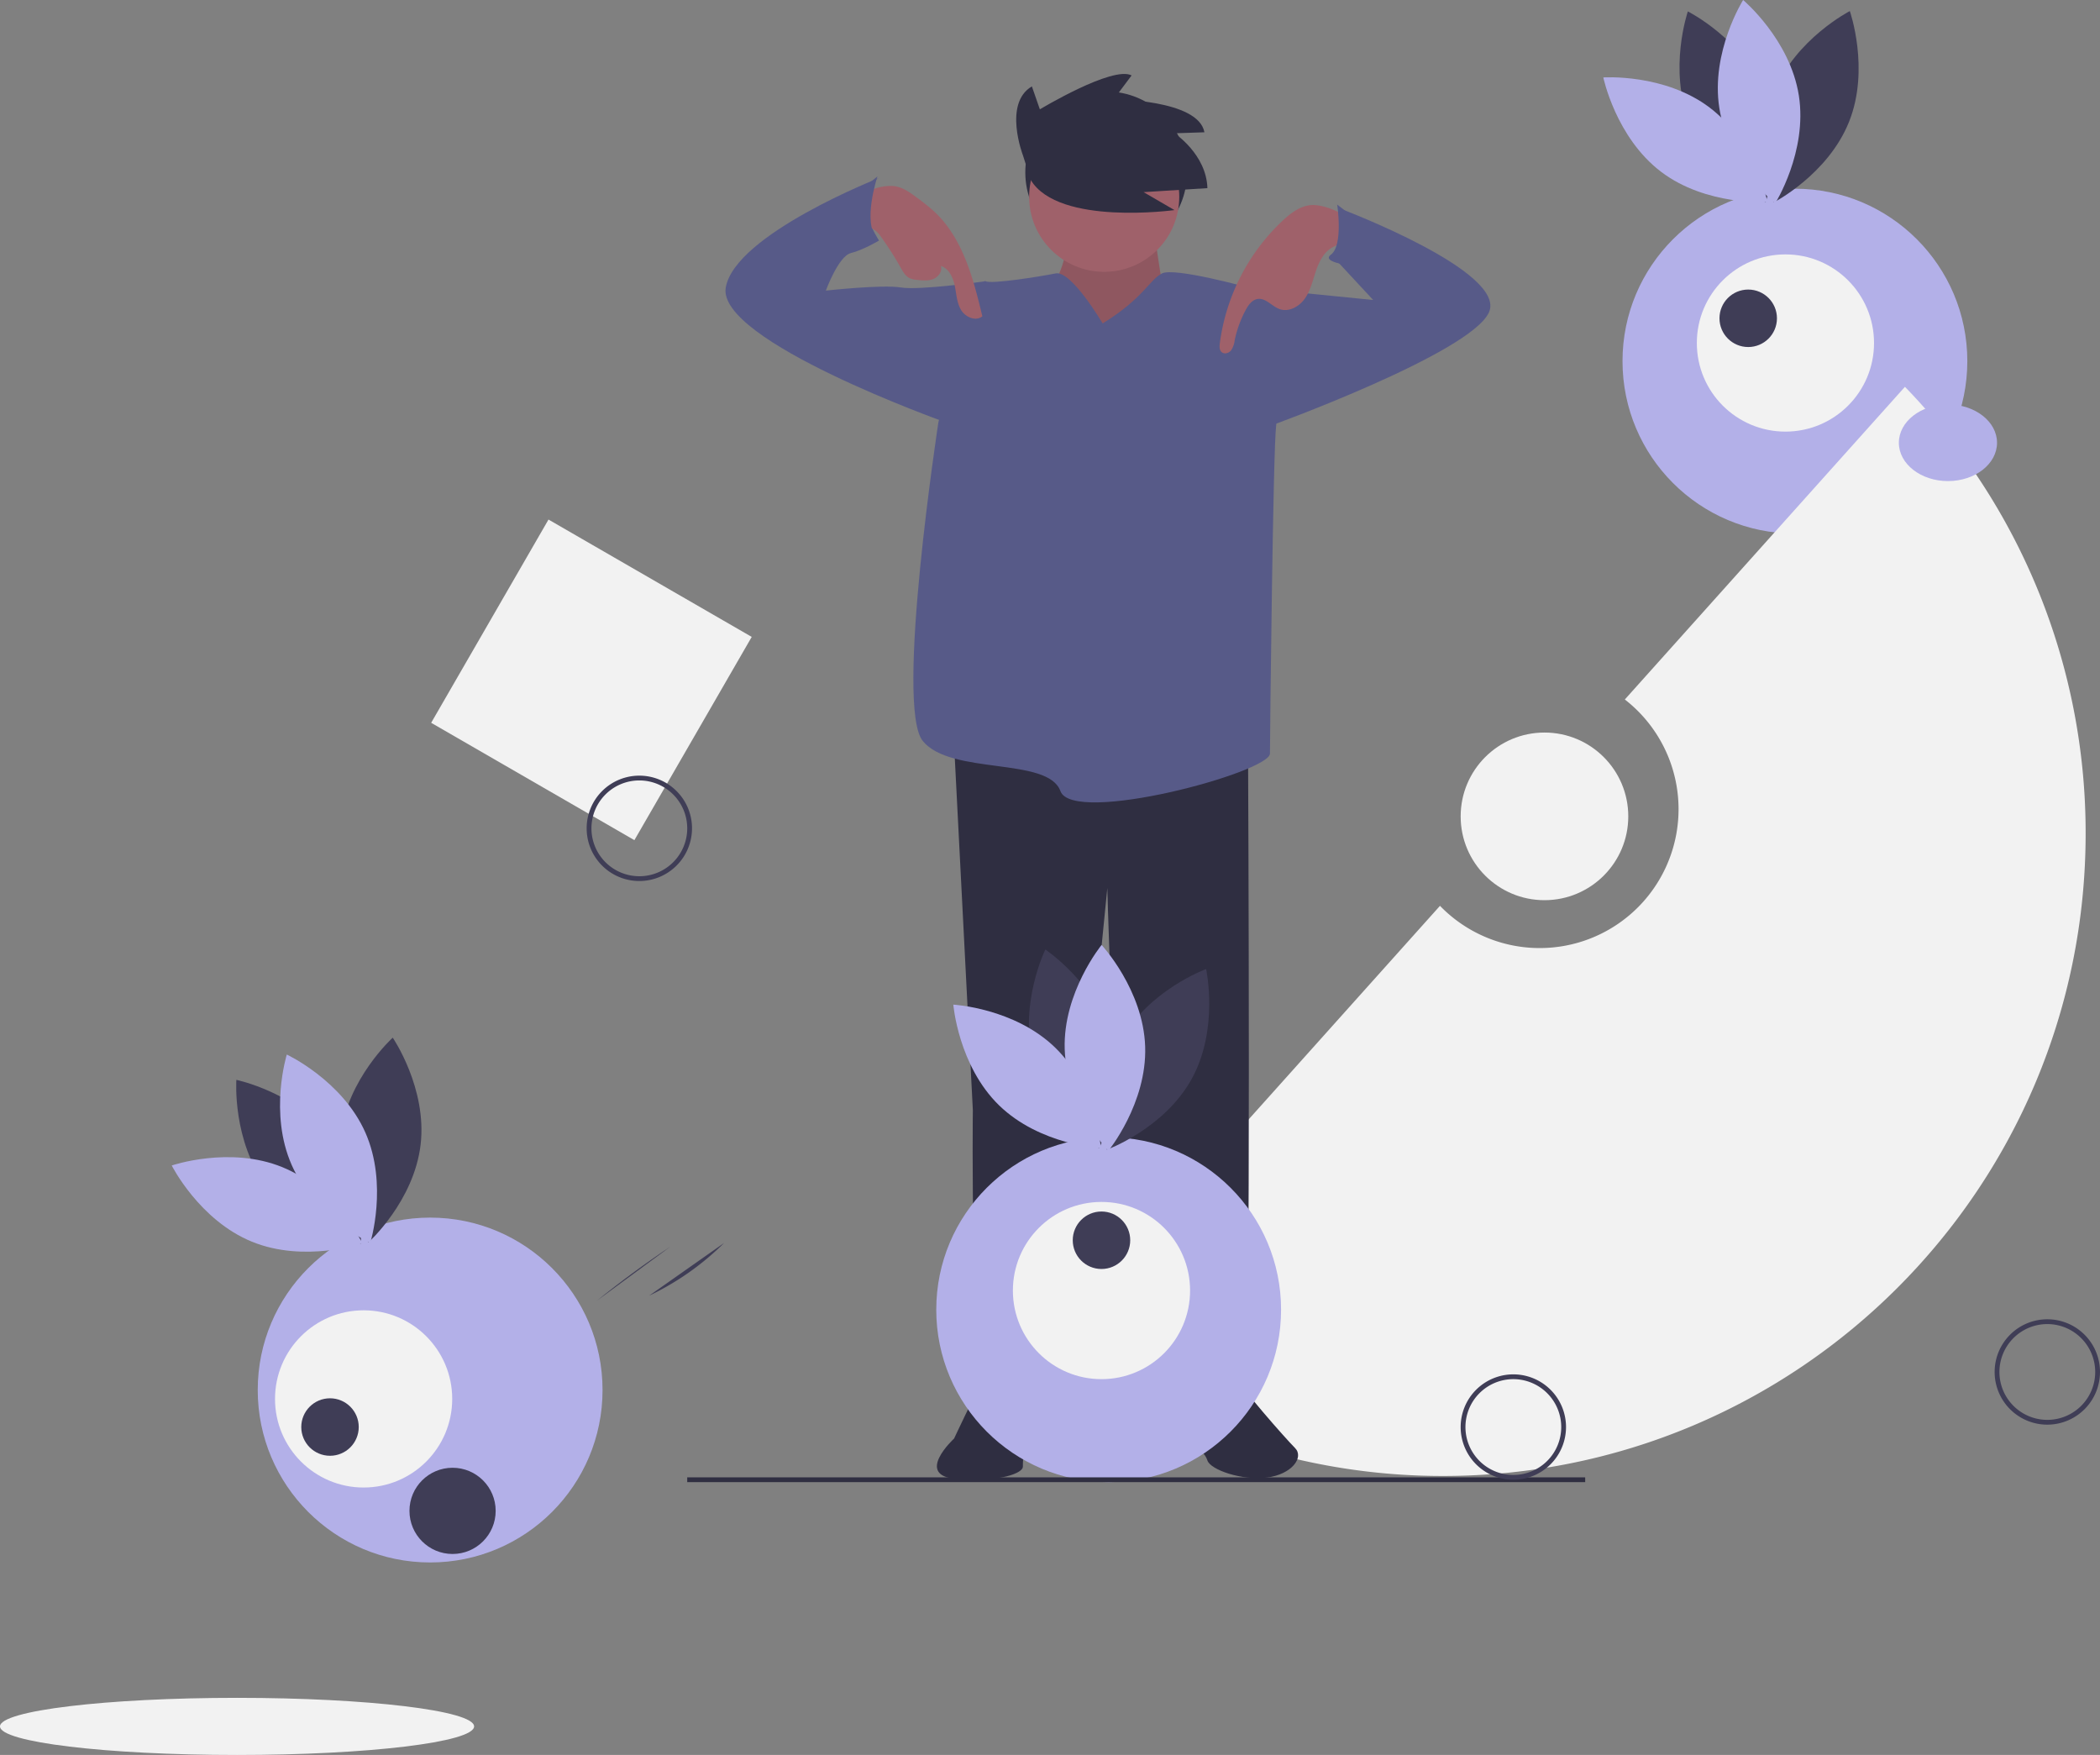 <svg xmlns="http://www.w3.org/2000/svg" data-name="Layer 1" width="877" height="732.809" viewBox="0 0 877 732.809" xmlns:xlink="http://www.w3.org/1999/xlink"><rect x="0" y="0" width="877" height="732.809" fill="#808080" stroke="none"/><title>unexpected friends</title><rect x="359.5" y="318.477" width="98" height="98" transform="translate(76.967 -238.613) rotate(30)" fill="#f2f2f2"/><circle cx="749.591" cy="150.798" r="72" fill="#b3b0e8"/><path d="M867.067,134.553c8.974,22.005,31.813,33.495,31.813,33.495s8.288-24.186-.686-46.19-31.813-33.495-31.813-33.495S858.093,112.548,867.067,134.553Z" transform="translate(-161.5 -83.595)" fill="#3f3d56"/><path d="M875.512,128.541c18.934,14.361,24.126,39.395,24.126,39.395s-25.506,1.75-44.441-12.611-24.126-39.395-24.126-39.395S856.577,114.18,875.512,128.541Z" transform="translate(-161.5 -83.595)" fill="#b3b0e8"/><path d="M902.482,121.975c-8.794,22.077-.307,46.194-.307,46.194s22.744-11.678,31.537-33.755.307-46.194.307-46.194S911.275,99.897,902.482,121.975Z" transform="translate(-161.5 -83.595)" fill="#3f3d56"/><path d="M912.735,123.499c3.683,23.477-9.937,45.114-9.937,45.114s-19.591-16.427-23.274-39.904,9.937-45.114,9.937-45.114S909.052,100.022,912.735,123.499Z" transform="translate(-161.5 -83.595)" fill="#b3b0e8"/><circle cx="745.631" cy="143.226" r="37" fill="#f2f2f2"/><circle cx="730.089" cy="132.908" r="12" fill="#3f3d56"/><path d="M1016.5,678.477a22,22,0,1,1,22-22A22.025,22.025,0,0,1,1016.5,678.477Zm0-42a20,20,0,1,0,20,20A20.022,20.022,0,0,0,1016.5,636.477Z" transform="translate(-161.5 -83.595)" fill="#3f3d56"/><path d="M428.5,451.477a22,22,0,1,1,22-22A22.025,22.025,0,0,1,428.5,451.477Zm0-42a20,20,0,1,0,20,20A20.022,20.022,0,0,0,428.5,409.477Z" transform="translate(-161.5 -83.595)" fill="#3f3d56"/><path d="M957.038,245.114,840.061,375.674a57.987,57.987,0,1,1-77.197,86.161l-162.943,181.863a267.098,267.098,0,0,0,164.303,56.202C912.389,699.9,1032.5,579.789,1032.5,431.624A267.369,267.369,0,0,0,957.038,245.114Z" transform="translate(-161.5 -83.595)" fill="#f2f2f2"/><circle cx="645" cy="340.882" r="35" fill="#f2f2f2"/><circle cx="461.966" cy="71.97" r="33.781" fill="#2f2e41"/><path d="M559.942,394.327l7.837,152.815s-1.306,109.713,6.531,111.019,22.204,10.449,26.122,3.918,23.51-207.671,23.51-207.671,5.224,208.978,20.898,210.284,33.959-6.531,36.571-5.224S682.716,398.245,682.716,398.245Z" transform="translate(-161.5 -83.595)" fill="#2f2e41"/><path d="M583.452,656.855s-9.143,0-11.755,3.918-11.755,23.51-11.755,23.51S542.962,699.875,561.248,701.181s27.428-2.531,27.428-5.143,0-9.143,3.918-10.449,7.837-7.837,7.837-10.449S596.513,655.549,583.452,656.855Z" transform="translate(-161.5 -83.595)" fill="#2f2e41"/><path d="M653.982,658.161s-6.531,26.122,0,27.428,10.449,3.918,11.755,7.837,14.367,8.449,24.816,7.143,15.673-8.449,11.755-12.367-23.51-26.122-24.816-30.041S653.982,658.161,653.982,658.161Z" transform="translate(-161.5 -83.595)" fill="#2f2e41"/><path d="M608.268,180.125s-2.612,19.592-7.837,22.204,2.612,16.979,2.612,16.979l23.51,3.918,20.898-16.979s-3.918-24.816-3.918-26.122S608.268,180.125,608.268,180.125Z" transform="translate(-161.5 -83.595)" fill="#9f616a"/><path d="M608.268,180.125s-2.612,19.592-7.837,22.204,2.612,16.979,2.612,16.979l23.51,3.918,20.898-16.979s-3.918-24.816-3.918-26.122S608.268,180.125,608.268,180.125Z" transform="translate(-161.5 -83.595)" opacity="0.1"/><circle cx="461.135" cy="82.162" r="31.347" fill="#9f616a"/><path d="M621.982,218.655S608.921,196.451,602.39,197.757s-26.775,4.571-29.387,3.265-19.592,58.775-19.592,58.775-18.286,118.856-6.531,133.223,52.244,6.531,57.469,20.898S691.859,406.082,691.859,398.245s1.306-127.999,2.612-137.142-11.755-57.469-11.755-57.469-30.694-8.49-35.918-5.877S638.962,208.206,621.982,218.655Z" transform="translate(-161.5 -83.595)" fill="#575a88"/><path d="M575.615,204.941l-2.612-3.918s-27.428,3.918-35.265,2.612-31.347,1.306-31.347,1.306,5.224-14.367,10.449-15.673,11.755-5.224,11.755-5.224-13.061-19.592,0-26.122c0,0-60.081,23.51-63.999,45.714s91.428,56.163,91.428,56.163Z" transform="translate(-161.5 -83.595)" fill="#575a88"/><path d="M672.267,206.247l10.449-2.612,52.244,5.224L717.981,190.574s10.449-13.061,3.918-19.592c0,0,69.224,26.122,61.387,43.102s-90.122,47.02-94.04,48.326S672.267,206.247,672.267,206.247Z" transform="translate(-161.5 -83.595)" fill="#575a88"/><path d="M535.711,161.438c3.233.642,5.996,2.662,8.642,4.628a83.955,83.955,0,0,1,7.368,5.918c11.879,11.105,16.246,27.86,20.024,43.676-2.69,2.266-7.082.382-8.887-2.637S560.927,206.318,560.218,202.873s-2.443-7.147-5.796-8.212c.705,2.187-.996,4.561-3.123,5.43s-4.523.628-6.806.374a9.405,9.405,0,0,1-3.088-.703c-1.772-.857-2.808-2.701-3.773-4.417a135.836,135.836,0,0,0-8.283-12.96,9.622,9.622,0,0,0-2.611-2.734c-4.184-2.554-8.676-5.894-6.593-11.957C521.865,162.69,531.146,160.532,535.711,161.438Z" transform="translate(-161.5 -83.595)" fill="#9f616a"/><path d="M709.367,169.212c-4.701.234-8.754,3.293-12.196,6.503a85.495,85.495,0,0,0-26.249,51.218c-.168,1.314-.22,2.86.786,3.722,1.131.968,2.996.395,3.925-.769a9.551,9.551,0,0,0,1.488-4.164,46.529,46.529,0,0,1,4.624-12.717c1.105-2.046,2.639-4.201,4.936-4.564,3.421-.54,5.979,3.083,9.247,4.231,3.857,1.354,8.178-1.071,10.522-4.419s3.261-7.453,4.553-11.331c1.291-3.878,3.207-7.854,6.732-9.922,3.753-2.202,12.394-3.732,8.73-9.913C723.801,172.595,714.285,168.967,709.367,169.212Z" transform="translate(-161.5 -83.595)" fill="#9f616a"/><path d="M588.684,148.412s-8.33-21.658,3.748-28.738l3.332,9.579s30.404-18.326,38.317-14.161l-7.497,9.996s35.402,0,37.901,13.744l-12.495.416s13.328,8.746,13.744,22.907l-26.656,1.666,12.911,7.497s-48.313,6.664-59.975-12.495Z" transform="translate(-161.5 -83.595)" fill="#2f2e41"/><path d="M508.351,172.941l19.592-15.673s-6.531,19.592,0,26.122l-24.816,5.224Z" transform="translate(-161.5 -83.595)" fill="#575a88"/><path d="M736.92,182.084l-16.979-13.061s2.612,16.979-2.612,20.898,14.367,5.224,14.367,5.224Z" transform="translate(-161.5 -83.595)" fill="#575a88"/><circle cx="179.634" cy="580.425" r="72" fill="#b3b0e8"/><path d="M272.807,578.946c14.356,18.938,39.388,24.137,39.388,24.137s1.757-25.506-12.598-44.444-39.388-24.137-39.388-24.137S258.451,560.008,272.807,578.946Z" transform="translate(-161.5 -83.595)" fill="#3f3d56"/><path d="M279.411,570.956c22.002,8.981,33.486,31.823,33.486,31.823s-24.188,8.281-46.19-.699S233.221,570.257,233.221,570.257,257.409,561.975,279.411,570.956Z" transform="translate(-161.5 -83.595)" fill="#b3b0e8"/><path d="M303.769,557.644c-2.79,23.6,11.64,44.705,11.64,44.705s18.954-17.158,21.744-40.758-11.64-44.705-11.64-44.705S306.559,534.044,303.769,557.644Z" transform="translate(-161.5 -83.595)" fill="#3f3d56"/><path d="M314.068,556.468c9.624,21.728,2.058,46.149,2.058,46.149s-23.17-10.807-32.794-32.535-2.058-46.149-2.058-46.149S304.444,534.74,314.068,556.468Z" transform="translate(-161.5 -83.595)" fill="#b3b0e8"/><circle cx="151.853" cy="584.134" r="37" fill="#f2f2f2"/><circle cx="137.817" cy="595.875" r="12" fill="#3f3d56"/><circle cx="463" cy="546.882" r="72" fill="#b3b0e8"/><path d="M593.064,525.988c6.206,22.94,27.461,37.147,27.461,37.147s11.194-22.985,4.989-45.925-27.461-37.147-27.461-37.147S586.858,503.048,593.064,525.988Z" transform="translate(-161.5 -83.595)" fill="#3f3d56"/><path d="M602.182,521.058c17.028,16.576,19.108,42.058,19.108,42.058s-25.528-1.394-42.557-17.97-19.108-42.058-19.108-42.058S585.154,504.482,602.182,521.058Z" transform="translate(-161.5 -83.595)" fill="#b3b0e8"/><path d="M629.754,517.852c-11.437,20.831-5.975,45.807-5.975,45.807s24.005-8.798,35.442-29.629,5.975-45.807,5.975-45.807S641.191,497.021,629.754,517.852Z" transform="translate(-161.5 -83.595)" fill="#3f3d56"/><path d="M639.743,520.624c.773,23.752-15.399,43.553-15.399,43.553s-17.426-18.707-18.2-42.459,15.399-43.553,15.399-43.553S638.97,496.872,639.743,520.624Z" transform="translate(-161.5 -83.595)" fill="#b3b0e8"/><circle cx="460" cy="538.882" r="37" fill="#f2f2f2"/><circle cx="460" cy="517.882" r="12" fill="#3f3d56"/><rect x="287" y="616.882" width="375" height="2" fill="#2f2e41"/><ellipse cx="813.5" cy="184.882" rx="20.5" ry="16" fill="#b3b0e8"/><path d="M408.639,606.509l32.788-26.258" transform="translate(-161.5 -83.595)" fill="#3f3d56"/><path d="M410.737,626.744Q425.601,614.733,441.511,604.1" transform="translate(-161.5 -83.595)" fill="#3f3d56"/><path d="M432.607,624.613a113.665,113.665,0,0,0,31.25-21.966" transform="translate(-161.5 -83.595)" fill="#3f3d56"/><circle cx="189" cy="630.882" r="18" fill="#3f3d56"/><ellipse cx="99" cy="720.882" rx="99" ry="11.928" fill="#f2f2f2"/><path d="M793.5,701.477a22,22,0,1,1,22-22A22.025,22.025,0,0,1,793.5,701.477Zm0-42a20,20,0,1,0,20,20A20.022,20.022,0,0,0,793.5,659.477Z" transform="translate(-161.5 -83.595)" fill="#3f3d56"/></svg>
